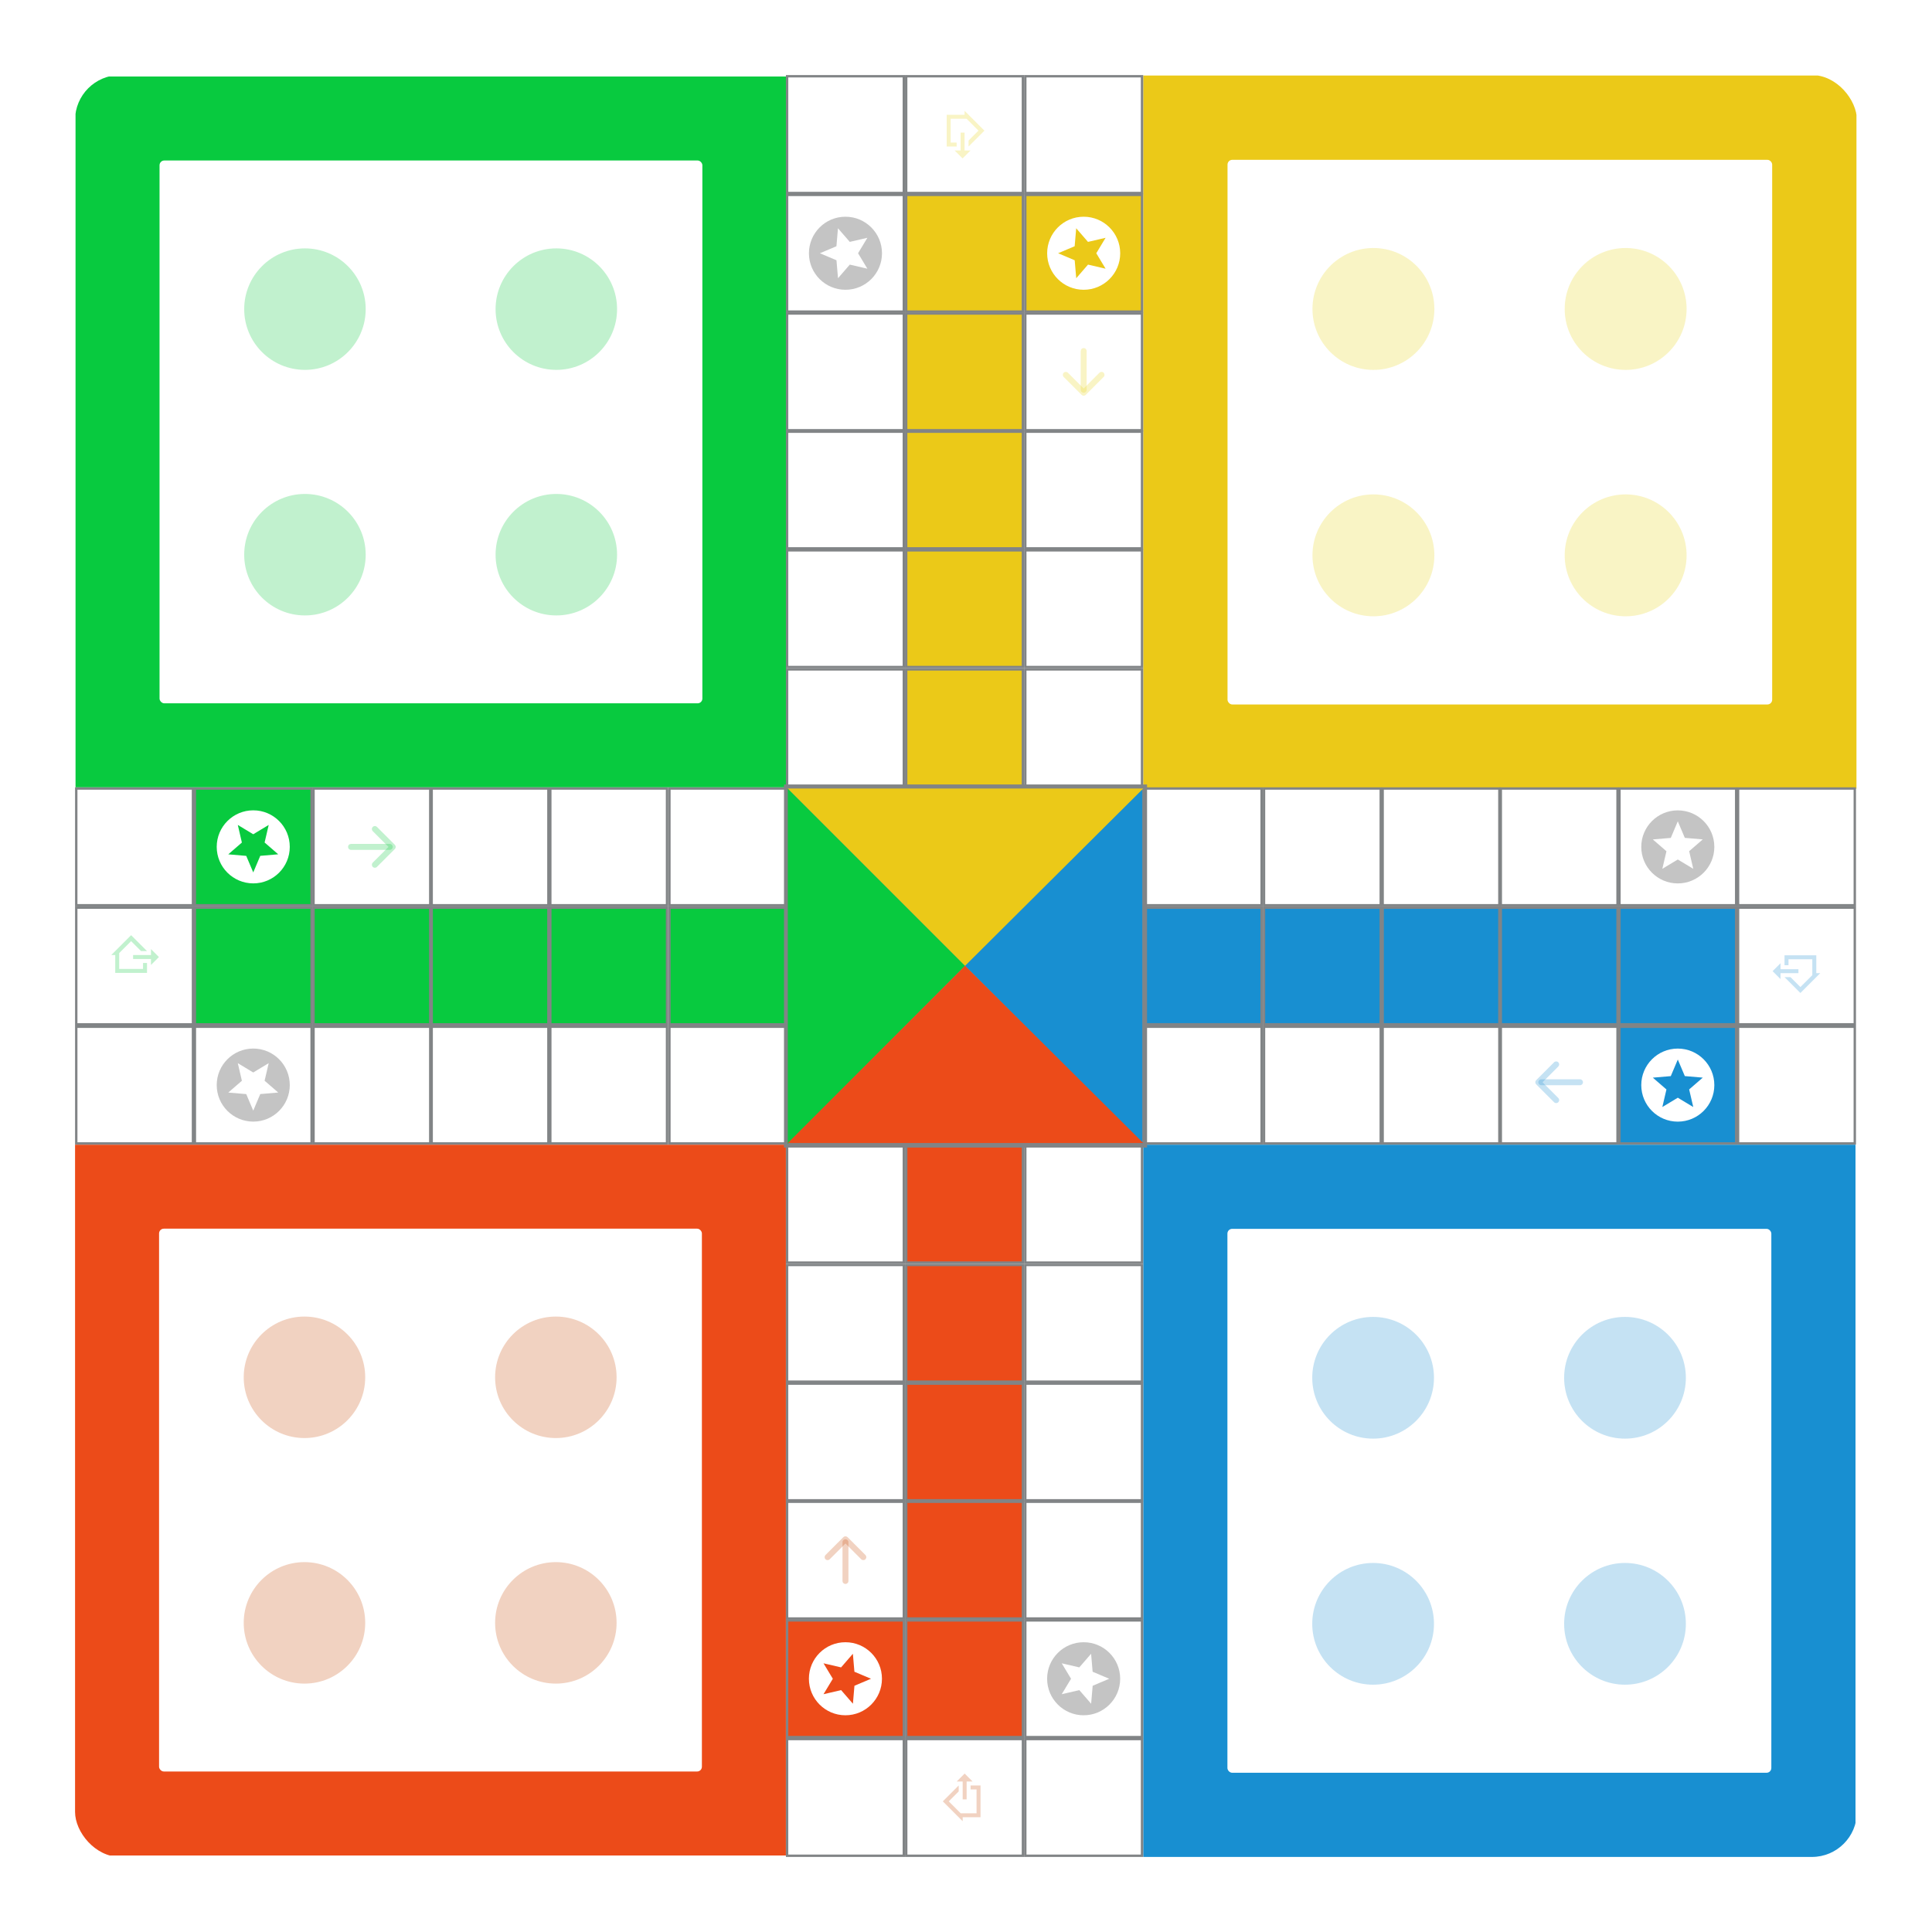 <svg width="1287" height="1287" viewBox="0 0 1287 1287" fill="none" xmlns="http://www.w3.org/2000/svg">
<g filter="url(#filter0_d_5_1)">
<g clip-path="url(#clip0_5_1)">
<rect x="50" y="747.517" width="473.53" height="473.53" fill="#EC4B19"/>
<rect x="105.963" y="803.48" width="361.605" height="361.605" rx="3.174" fill="white"/>
<ellipse cx="202.821" cy="902.491" rx="40.465" ry="40.465" fill="#CA4E08" fill-opacity="0.25"/>
<circle cx="370.279" cy="902.491" r="40.465" fill="#CA4E08" fill-opacity="0.25"/>
<ellipse cx="370.279" cy="1066.07" rx="40.465" ry="40.465" fill="#CA4E08" fill-opacity="0.25"/>
<ellipse cx="202.821" cy="1066.07" rx="40.465" ry="40.465" fill="#CA4E08" fill-opacity="0.25"/>
<rect x="761.565" y="747.517" width="474.483" height="474.483" fill="#188FD1"/>
<rect x="817.64" y="803.593" width="362.332" height="362.332" rx="3.174" fill="white"/>
<ellipse cx="914.694" cy="902.802" rx="40.547" ry="40.547" fill="#188FD1" fill-opacity="0.25"/>
<ellipse cx="1082.49" cy="902.802" rx="40.547" ry="40.547" fill="#188FD1" fill-opacity="0.25"/>
<ellipse cx="1082.49" cy="1066.71" rx="40.547" ry="40.547" fill="#188FD1" fill-opacity="0.25"/>
<circle cx="914.694" cy="1066.71" r="40.547" fill="#188FD1" fill-opacity="0.25"/>
<rect x="761.565" y="35.317" width="475.117" height="475.117" fill="#EBC918"/>
<rect x="817.715" y="91.468" width="362.817" height="362.817" rx="3.174" fill="white"/>
<ellipse cx="914.899" cy="190.81" rx="40.601" ry="40.601" fill="#EBD61A" fill-opacity="0.25"/>
<ellipse cx="1082.92" cy="190.81" rx="40.601" ry="40.601" fill="#EBD61A" fill-opacity="0.25"/>
<ellipse cx="1082.92" cy="354.942" rx="40.601" ry="40.601" fill="#EBD61A" fill-opacity="0.25"/>
<ellipse cx="914.899" cy="354.942" rx="40.601" ry="40.601" fill="#EBD61A" fill-opacity="0.25"/>
<rect x="50.317" y="35.952" width="473.53" height="473.53" fill="#08CA3F"/>
<rect x="106.28" y="91.915" width="361.605" height="361.605" rx="3.174" fill="white"/>
<ellipse cx="203.139" cy="190.926" rx="40.465" ry="40.465" fill="#08CA3F" fill-opacity="0.25"/>
<circle cx="370.596" cy="190.926" r="40.465" fill="#08CA3F" fill-opacity="0.25"/>
<ellipse cx="370.596" cy="354.509" rx="40.465" ry="40.465" fill="#08CA3F" fill-opacity="0.25"/>
<ellipse cx="203.139" cy="354.509" rx="40.465" ry="40.465" fill="#08CA3F" fill-opacity="0.25"/>
<rect x="524.324" y="508.689" width="77.758" height="77.758" transform="rotate(-90 524.324 508.689)" fill="white" stroke="#818486" stroke-width="1.587"/>
<rect x="524.324" y="429.344" width="77.758" height="77.758" transform="rotate(-90 524.324 429.344)" fill="white" stroke="#818486" stroke-width="1.587"/>
<rect x="524.324" y="350.317" width="77.758" height="77.758" transform="rotate(-90 524.324 350.317)" fill="white" stroke="#818486" stroke-width="1.587"/>
<rect x="524.324" y="271.606" width="77.758" height="77.758" transform="rotate(-90 524.324 271.606)" fill="white" stroke="#818486" stroke-width="1.587"/>
<rect x="603.646" y="508.689" width="77.758" height="77.758" transform="rotate(-90 603.646 508.689)" fill="#EBC918" stroke="#818486" stroke-width="1.587"/>
<rect x="603.646" y="429.344" width="77.758" height="77.758" transform="rotate(-90 603.646 429.344)" fill="#EBC918" stroke="#818486" stroke-width="1.587"/>
<rect x="603.646" y="350.317" width="77.758" height="77.758" transform="rotate(-90 603.646 350.317)" fill="#EBC918" stroke="#818486" stroke-width="1.587"/>
<rect x="603.646" y="271.606" width="77.758" height="77.758" transform="rotate(-90 603.646 271.606)" fill="#EBC918" stroke="#818486" stroke-width="1.587"/>
<rect x="682.991" y="508.689" width="77.758" height="77.758" transform="rotate(-90 682.991 508.689)" fill="white" stroke="#818486" stroke-width="1.587"/>
<rect x="682.991" y="429.344" width="77.758" height="77.758" transform="rotate(-90 682.991 429.344)" fill="white" stroke="#818486" stroke-width="1.587"/>
<rect x="682.991" y="350.317" width="77.758" height="77.758" transform="rotate(-90 682.991 350.317)" fill="white" stroke="#818486" stroke-width="1.587"/>
<rect x="682.991" y="271.606" width="77.758" height="77.758" transform="rotate(-90 682.991 271.606)" fill="white" stroke="#818486" stroke-width="1.587"/>
<rect x="524.324" y="192.579" width="77.758" height="77.758" transform="rotate(-90 524.324 192.579)" fill="white" stroke="#818486" stroke-width="1.587"/>
<rect x="524.324" y="113.551" width="77.758" height="77.758" transform="rotate(-90 524.324 113.551)" fill="white" stroke="#818486" stroke-width="1.587"/>
<rect x="603.646" y="192.579" width="77.758" height="77.758" transform="rotate(-90 603.646 192.579)" fill="#EBC918" stroke="#818486" stroke-width="1.587"/>
<rect x="603.646" y="113.551" width="77.758" height="77.758" transform="rotate(-90 603.646 113.551)" fill="white" stroke="#818486" stroke-width="1.587"/>
<rect x="682.991" y="192.579" width="77.758" height="77.758" transform="rotate(-90 682.991 192.579)" fill="#EBC918" stroke="#818486" stroke-width="1.587"/>
<rect x="682.991" y="113.551" width="77.758" height="77.758" transform="rotate(-90 682.991 113.551)" fill="white" stroke="#818486" stroke-width="1.587"/>
<g clip-path="url(#clip1_5_1)">
<path d="M538.87 153.724C538.87 167.156 549.771 178.032 563.203 178.032C576.634 178.032 587.535 167.156 587.535 153.724C587.535 140.269 576.634 129.368 563.203 129.368C549.771 129.368 538.87 140.269 538.87 153.724ZM577.802 143.407L571.597 153.7L577.802 163.993L566.098 161.267L558.239 170.343L557.217 158.372L546.17 153.7L557.193 149.028L558.215 137.057L566.074 146.133L577.802 143.407Z" fill="#C4C4C4"/>
</g>
<g clip-path="url(#clip2_5_1)">
<path d="M697.56 153.724C697.56 167.156 708.461 178.032 721.893 178.032C735.324 178.032 746.225 167.156 746.225 153.724C746.225 140.268 735.324 129.368 721.893 129.368C708.461 129.368 697.56 140.268 697.56 153.724ZM736.492 143.407L730.287 153.7L736.492 163.993L724.788 161.267L716.929 170.343L715.907 158.372L704.86 153.7L715.883 149.028L716.905 137.057L724.764 146.133L736.492 143.407Z" fill="white"/>
</g>
<rect x="762.676" y="510.276" width="77.758" height="77.758" fill="white" stroke="#818486" stroke-width="1.587"/>
<rect x="842.021" y="510.276" width="77.758" height="77.758" fill="white" stroke="#818486" stroke-width="1.587"/>
<rect x="921.048" y="510.276" width="77.758" height="77.758" fill="white" stroke="#818486" stroke-width="1.587"/>
<rect x="999.759" y="510.276" width="77.758" height="77.758" fill="white" stroke="#818486" stroke-width="1.587"/>
<rect x="762.676" y="589.598" width="77.758" height="77.758" fill="#188FD1" stroke="#818486" stroke-width="1.587"/>
<rect x="842.021" y="589.598" width="77.758" height="77.758" fill="#188FD1" stroke="#818486" stroke-width="1.587"/>
<rect x="921.048" y="589.598" width="77.758" height="77.758" fill="#188FD1" stroke="#818486" stroke-width="1.587"/>
<rect x="999.759" y="589.598" width="77.758" height="77.758" fill="#188FD1" stroke="#818486" stroke-width="1.587"/>
<rect x="762.676" y="668.943" width="77.758" height="77.758" fill="white" stroke="#818486" stroke-width="1.587"/>
<rect x="842.021" y="668.943" width="77.758" height="77.758" fill="white" stroke="#818486" stroke-width="1.587"/>
<rect x="921.048" y="668.943" width="77.758" height="77.758" fill="white" stroke="#818486" stroke-width="1.587"/>
<rect x="999.759" y="668.943" width="77.758" height="77.758" fill="white" stroke="#818486" stroke-width="1.587"/>
<rect x="1078.79" y="510.276" width="77.758" height="77.758" fill="white" stroke="#818486" stroke-width="1.587"/>
<rect x="1157.81" y="510.276" width="77.758" height="77.758" fill="white" stroke="#818486" stroke-width="1.587"/>
<rect x="1078.79" y="589.598" width="77.758" height="77.758" fill="#188FD1" stroke="#818486" stroke-width="1.587"/>
<rect x="1157.81" y="589.598" width="77.758" height="77.758" fill="white" stroke="#818486" stroke-width="1.587"/>
<rect x="1078.79" y="668.943" width="77.758" height="77.758" fill="#188FD1" stroke="#818486" stroke-width="1.587"/>
<rect x="1157.81" y="668.943" width="77.758" height="77.758" fill="white" stroke="#818486" stroke-width="1.587"/>
<g clip-path="url(#clip3_5_1)">
<path d="M1117.64 524.823C1104.21 524.823 1093.33 535.724 1093.33 549.155C1093.33 562.587 1104.21 573.488 1117.64 573.488C1131.1 573.488 1142 562.587 1142 549.155C1142 535.724 1131.1 524.823 1117.64 524.823ZM1127.96 563.755L1117.67 557.55L1107.37 563.755L1110.1 552.051L1101.02 544.191L1112.99 543.169L1117.67 532.122L1122.34 543.145L1134.31 544.167L1125.23 552.026L1127.96 563.755Z" fill="#C4C4C4"/>
</g>
<g clip-path="url(#clip4_5_1)">
<path d="M1117.64 683.512C1104.21 683.512 1093.33 694.413 1093.33 707.845C1093.33 721.276 1104.21 732.177 1117.64 732.177C1131.1 732.177 1142 721.276 1142 707.845C1142 694.413 1131.1 683.512 1117.64 683.512ZM1127.96 722.444L1117.67 716.24L1107.37 722.444L1110.1 710.74L1101.02 702.881L1112.99 701.859L1117.67 690.812L1122.34 701.835L1134.31 702.857L1125.23 710.716L1127.96 722.444Z" fill="white"/>
</g>
<rect x="760.749" y="748.311" width="77.758" height="77.758" transform="rotate(90 760.749 748.311)" fill="white" stroke="#818486" stroke-width="1.587"/>
<rect x="760.749" y="827.656" width="77.758" height="77.758" transform="rotate(90 760.749 827.656)" fill="white" stroke="#818486" stroke-width="1.587"/>
<rect x="760.749" y="906.683" width="77.758" height="77.758" transform="rotate(90 760.749 906.683)" fill="white" stroke="#818486" stroke-width="1.587"/>
<rect x="760.749" y="985.393" width="77.758" height="77.758" transform="rotate(90 760.749 985.393)" fill="white" stroke="#818486" stroke-width="1.587"/>
<rect x="681.427" y="748.311" width="77.758" height="77.758" transform="rotate(90 681.427 748.311)" fill="#EC4B19" stroke="#818486" stroke-width="1.587"/>
<rect x="681.427" y="827.656" width="77.758" height="77.758" transform="rotate(90 681.427 827.656)" fill="#EC4B19" stroke="#818486" stroke-width="1.587"/>
<rect x="681.427" y="906.683" width="77.758" height="77.758" transform="rotate(90 681.427 906.683)" fill="#EC4B19" stroke="#818486" stroke-width="1.587"/>
<rect x="681.427" y="985.393" width="77.758" height="77.758" transform="rotate(90 681.427 985.393)" fill="#EC4B19" stroke="#818486" stroke-width="1.587"/>
<rect x="602.082" y="748.311" width="77.758" height="77.758" transform="rotate(90 602.082 748.311)" fill="white" stroke="#818486" stroke-width="1.587"/>
<rect x="602.082" y="827.656" width="77.758" height="77.758" transform="rotate(90 602.082 827.656)" fill="white" stroke="#818486" stroke-width="1.587"/>
<rect x="602.082" y="906.683" width="77.758" height="77.758" transform="rotate(90 602.082 906.683)" fill="white" stroke="#818486" stroke-width="1.587"/>
<rect x="602.082" y="985.393" width="77.758" height="77.758" transform="rotate(90 602.082 985.393)" fill="white" stroke="#818486" stroke-width="1.587"/>
<rect x="760.749" y="1064.42" width="77.758" height="77.758" transform="rotate(90 760.749 1064.42)" fill="white" stroke="#818486" stroke-width="1.587"/>
<rect x="760.749" y="1143.45" width="77.758" height="77.758" transform="rotate(90 760.749 1143.45)" fill="white" stroke="#818486" stroke-width="1.587"/>
<rect x="681.427" y="1064.42" width="77.758" height="77.758" transform="rotate(90 681.427 1064.42)" fill="#EC4B19" stroke="#818486" stroke-width="1.587"/>
<rect x="681.427" y="1143.45" width="77.758" height="77.758" transform="rotate(90 681.427 1143.45)" fill="white" stroke="#818486" stroke-width="1.587"/>
<rect x="602.082" y="1064.42" width="77.758" height="77.758" transform="rotate(90 602.082 1064.42)" fill="#EC4B19" stroke="#818486" stroke-width="1.587"/>
<rect x="602.082" y="1143.45" width="77.758" height="77.758" transform="rotate(90 602.082 1143.45)" fill="white" stroke="#818486" stroke-width="1.587"/>
<path d="M746.203 1103.28C746.203 1089.84 735.302 1078.97 721.87 1078.97C708.439 1078.97 697.538 1089.84 697.538 1103.28C697.538 1116.73 708.439 1127.63 721.87 1127.63C735.302 1127.63 746.203 1116.73 746.203 1103.28ZM707.271 1113.59L713.476 1103.3L707.271 1093.01L718.975 1095.73L726.834 1086.66L727.856 1098.63L738.903 1103.3L727.88 1107.97L726.858 1119.94L718.999 1110.87L707.271 1113.59Z" fill="#C4C4C4"/>
<path d="M587.513 1103.28C587.513 1089.84 576.612 1078.97 563.18 1078.97C549.749 1078.97 538.848 1089.84 538.848 1103.28C538.848 1116.73 549.749 1127.63 563.18 1127.63C576.612 1127.63 587.513 1116.73 587.513 1103.28ZM548.581 1113.59L554.786 1103.3L548.581 1093.01L560.285 1095.73L568.144 1086.66L569.166 1098.63L580.213 1103.3L569.19 1107.97L568.168 1119.94L560.309 1110.87L548.581 1113.59Z" fill="white"/>
<rect x="523.689" y="746.701" width="77.758" height="77.758" transform="rotate(180 523.689 746.701)" fill="white" stroke="#818486" stroke-width="1.587"/>
<rect x="444.344" y="746.701" width="77.758" height="77.758" transform="rotate(180 444.344 746.701)" fill="white" stroke="#818486" stroke-width="1.587"/>
<rect x="365.317" y="746.701" width="77.758" height="77.758" transform="rotate(180 365.317 746.701)" fill="white" stroke="#818486" stroke-width="1.587"/>
<rect x="286.607" y="746.701" width="77.758" height="77.758" transform="rotate(180 286.607 746.701)" fill="white" stroke="#818486" stroke-width="1.587"/>
<rect x="523.689" y="667.379" width="77.758" height="77.758" transform="rotate(180 523.689 667.379)" fill="#08CA3F" stroke="#818486" stroke-width="1.587"/>
<rect x="444.344" y="667.379" width="77.758" height="77.758" transform="rotate(180 444.344 667.379)" fill="#08CA3F" stroke="#818486" stroke-width="1.587"/>
<rect x="365.317" y="667.379" width="77.758" height="77.758" transform="rotate(180 365.317 667.379)" fill="#08CA3F" stroke="#818486" stroke-width="1.587"/>
<rect x="286.607" y="667.379" width="77.758" height="77.758" transform="rotate(180 286.607 667.379)" fill="#08CA3F" stroke="#818486" stroke-width="1.587"/>
<rect x="523.689" y="588.034" width="77.758" height="77.758" transform="rotate(180 523.689 588.034)" fill="white" stroke="#818486" stroke-width="1.587"/>
<rect x="444.344" y="588.034" width="77.758" height="77.758" transform="rotate(180 444.344 588.034)" fill="white" stroke="#818486" stroke-width="1.587"/>
<rect x="365.317" y="588.034" width="77.758" height="77.758" transform="rotate(180 365.317 588.034)" fill="white" stroke="#818486" stroke-width="1.587"/>
<rect x="286.607" y="588.034" width="77.758" height="77.758" transform="rotate(180 286.607 588.034)" fill="white" stroke="#818486" stroke-width="1.587"/>
<rect x="207.579" y="746.701" width="77.758" height="77.758" transform="rotate(180 207.579 746.701)" fill="white" stroke="#818486" stroke-width="1.587"/>
<rect x="128.552" y="746.701" width="77.758" height="77.758" transform="rotate(180 128.552 746.701)" fill="white" stroke="#818486" stroke-width="1.587"/>
<rect x="207.579" y="667.379" width="77.758" height="77.758" transform="rotate(180 207.579 667.379)" fill="#08CA3F" stroke="#818486" stroke-width="1.587"/>
<rect x="128.552" y="667.379" width="77.758" height="77.758" transform="rotate(180 128.552 667.379)" fill="white" stroke="#818486" stroke-width="1.587"/>
<rect x="207.579" y="588.034" width="77.758" height="77.758" transform="rotate(180 207.579 588.034)" fill="#08CA3F" stroke="#818486" stroke-width="1.587"/>
<rect x="128.552" y="588.034" width="77.758" height="77.758" transform="rotate(180 128.552 588.034)" fill="white" stroke="#818486" stroke-width="1.587"/>
<g clip-path="url(#clip5_5_1)">
<path d="M168.724 732.155C182.156 732.155 193.032 721.254 193.032 707.822C193.032 694.391 182.156 683.49 168.724 683.49C155.269 683.49 144.368 694.391 144.368 707.822C144.368 721.254 155.269 732.155 168.724 732.155ZM158.407 693.223L168.7 699.427L178.993 693.223L176.267 704.927L185.343 712.786L173.372 713.808L168.7 724.855L164.028 713.832L152.057 712.81L161.133 704.951L158.407 693.223Z" fill="#C4C4C4"/>
</g>
<g clip-path="url(#clip6_5_1)">
<path d="M168.724 573.465C182.156 573.465 193.032 562.564 193.032 549.132C193.032 535.701 182.156 524.8 168.724 524.8C155.269 524.8 144.368 535.701 144.368 549.132C144.368 562.564 155.269 573.465 168.724 573.465ZM158.407 534.533L168.7 540.738L178.993 534.533L176.267 546.237L185.343 554.096L173.372 555.118L168.7 566.165L164.028 555.142L152.057 554.12L161.133 546.261L158.407 534.533Z" fill="white"/>
</g>
<rect x="1.587" y="-1.587" width="238.683" height="238.683" transform="matrix(-1 0 0 1 764.111 510.747)" fill="#919395" stroke="#818486" stroke-width="3.174"/>
<path d="M642.869 628.345L524.8 510.276V747.041L642.869 628.345Z" fill="#08CA3F"/>
<path d="M642.869 628.345L760.937 510.276V747.041L642.869 628.345Z" fill="#188FD1"/>
<path d="M642.869 628.345L524.8 510.276L761.565 510.276L642.869 628.345Z" fill="#EBC918"/>
<path d="M642.869 628.345L524.8 746.413L761.565 746.413L642.869 628.345Z" fill="#EC4B19"/>
<path fill-rule="evenodd" clip-rule="evenodd" d="M248.307 535.849C248.491 535.664 248.71 535.518 248.951 535.418C249.192 535.318 249.45 535.266 249.711 535.266C249.972 535.266 250.231 535.318 250.472 535.418C250.713 535.518 250.931 535.664 251.116 535.849L263.017 547.751C263.202 547.935 263.349 548.154 263.449 548.395C263.549 548.636 263.6 548.894 263.6 549.155C263.6 549.416 263.549 549.674 263.449 549.915C263.349 550.156 263.202 550.375 263.017 550.559L251.116 562.461C250.743 562.834 250.238 563.043 249.711 563.043C249.185 563.043 248.679 562.834 248.307 562.461C247.934 562.089 247.725 561.583 247.725 561.057C247.725 560.53 247.934 560.025 248.307 559.652L258.808 549.155L248.307 538.658C248.122 538.473 247.976 538.254 247.876 538.013C247.776 537.772 247.724 537.514 247.724 537.253C247.724 536.992 247.776 536.734 247.876 536.493C247.976 536.252 248.122 536.033 248.307 535.849Z" fill="#08CA3F" fill-opacity="0.25"/>
<path fill-rule="evenodd" clip-rule="evenodd" d="M231.859 549.155C231.859 548.629 232.068 548.124 232.44 547.752C232.812 547.38 233.316 547.171 233.842 547.171H259.629C260.155 547.171 260.66 547.38 261.032 547.752C261.404 548.124 261.613 548.629 261.613 549.155C261.613 549.681 261.404 550.186 261.032 550.558C260.66 550.93 260.155 551.139 259.629 551.139H233.842C233.316 551.139 232.812 550.93 232.44 550.558C232.068 550.186 231.859 549.681 231.859 549.155Z" fill="#08CA3F" fill-opacity="0.25"/>
<path fill-rule="evenodd" clip-rule="evenodd" d="M735.199 233.307C735.384 233.491 735.53 233.71 735.63 233.951C735.73 234.192 735.782 234.45 735.782 234.711C735.782 234.972 735.73 235.231 735.63 235.472C735.53 235.713 735.384 235.931 735.199 236.116L723.297 248.017C723.113 248.202 722.894 248.349 722.653 248.449C722.412 248.549 722.154 248.6 721.893 248.6C721.632 248.6 721.374 248.549 721.133 248.449C720.892 248.349 720.673 248.202 720.488 248.017L708.587 236.116C708.214 235.743 708.005 235.238 708.005 234.711C708.005 234.185 708.214 233.679 708.587 233.307C708.959 232.934 709.464 232.725 709.991 232.725C710.518 232.725 711.023 232.934 711.396 233.307L721.893 243.808L732.39 233.307C732.574 233.122 732.793 232.976 733.034 232.876C733.275 232.776 733.534 232.724 733.795 232.724C734.055 232.724 734.314 232.776 734.555 232.876C734.796 232.976 735.015 233.122 735.199 233.307Z" fill="#EBD61A" fill-opacity="0.25"/>
<path fill-rule="evenodd" clip-rule="evenodd" d="M721.893 216.859C722.419 216.859 722.923 217.068 723.295 217.44C723.667 217.812 723.876 218.316 723.876 218.842L723.876 244.629C723.876 245.155 723.667 245.66 723.295 246.032C722.923 246.404 722.419 246.613 721.893 246.613C721.367 246.613 720.862 246.404 720.49 246.032C720.118 245.66 719.909 245.155 719.909 244.629L719.909 218.842C719.909 218.316 720.118 217.812 720.49 217.44C720.862 217.068 721.367 216.859 721.893 216.859Z" fill="#EBD61A" fill-opacity="0.25"/>
<path fill-rule="evenodd" clip-rule="evenodd" d="M1038.06 719.247C1037.87 719.432 1037.66 719.578 1037.41 719.678C1037.17 719.778 1036.91 719.83 1036.65 719.83C1036.39 719.83 1036.13 719.778 1035.89 719.678C1035.65 719.578 1035.43 719.432 1035.25 719.247L1023.35 707.345C1023.16 707.161 1023.02 706.942 1022.92 706.701C1022.82 706.46 1022.77 706.202 1022.77 705.941C1022.77 705.68 1022.82 705.421 1022.92 705.18C1023.02 704.939 1023.16 704.721 1023.35 704.536L1035.25 692.635C1035.62 692.262 1036.13 692.053 1036.65 692.053C1037.18 692.053 1037.69 692.262 1038.06 692.635C1038.43 693.007 1038.64 693.512 1038.64 694.039C1038.64 694.566 1038.43 695.071 1038.06 695.443L1027.56 705.941L1038.06 716.438C1038.24 716.622 1038.39 716.841 1038.49 717.082C1038.59 717.323 1038.64 717.582 1038.64 717.842C1038.64 718.103 1038.59 718.362 1038.49 718.603C1038.39 718.844 1038.24 719.063 1038.06 719.247Z" fill="#188FD1" fill-opacity="0.25"/>
<path fill-rule="evenodd" clip-rule="evenodd" d="M1054.51 705.941C1054.51 706.467 1054.3 706.971 1053.93 707.343C1053.55 707.715 1053.05 707.924 1052.52 707.924L1026.74 707.924C1026.21 707.924 1025.71 707.715 1025.33 707.343C1024.96 706.971 1024.75 706.467 1024.75 705.941C1024.75 705.415 1024.96 704.91 1025.33 704.538C1025.71 704.166 1026.21 703.957 1026.74 703.957L1052.52 703.957C1053.05 703.957 1053.55 704.166 1053.93 704.538C1054.3 704.91 1054.51 705.415 1054.51 705.941Z" fill="#188FD1" fill-opacity="0.25"/>
<path fill-rule="evenodd" clip-rule="evenodd" d="M549.897 1023.69C549.712 1023.51 549.565 1023.29 549.465 1023.05C549.365 1022.81 549.314 1022.55 549.314 1022.29C549.314 1022.03 549.365 1021.77 549.465 1021.53C549.565 1021.29 549.712 1021.07 549.897 1020.88L561.798 1008.98C561.983 1008.8 562.202 1008.65 562.443 1008.55C562.684 1008.45 562.942 1008.4 563.203 1008.4C563.464 1008.4 563.722 1008.45 563.963 1008.55C564.204 1008.65 564.423 1008.8 564.607 1008.98L576.509 1020.88C576.881 1021.26 577.091 1021.76 577.091 1022.29C577.091 1022.82 576.881 1023.32 576.509 1023.69C576.137 1024.07 575.631 1024.27 575.105 1024.27C574.578 1024.27 574.073 1024.07 573.7 1023.69L563.203 1013.19L552.706 1023.69C552.521 1023.88 552.302 1024.02 552.061 1024.12C551.82 1024.22 551.562 1024.28 551.301 1024.28C551.04 1024.28 550.782 1024.22 550.541 1024.12C550.3 1024.02 550.081 1023.88 549.897 1023.69Z" fill="#CA4E08" fill-opacity="0.25"/>
<path fill-rule="evenodd" clip-rule="evenodd" d="M563.203 1040.14C562.677 1040.14 562.172 1039.93 561.8 1039.56C561.428 1039.19 561.219 1038.68 561.219 1038.16L561.219 1012.37C561.219 1011.84 561.428 1011.34 561.8 1010.97C562.172 1010.6 562.677 1010.39 563.203 1010.39C563.729 1010.39 564.233 1010.6 564.605 1010.97C564.977 1011.34 565.186 1011.84 565.186 1012.37L565.186 1038.16C565.186 1038.68 564.977 1039.19 564.605 1039.56C564.233 1039.93 563.729 1040.14 563.203 1040.14Z" fill="#CA4E08" fill-opacity="0.25"/>
<g clip-path="url(#clip7_5_1)">
<path d="M105.859 622.523L100.569 617.233V621.2H88.667V623.845H100.569V627.812L105.859 622.523ZM97.924 626.49V633.102H76.766V621.2H74.121L87.345 607.976L97.924 618.555H93.957L87.345 611.943L79.41 619.878V630.457H95.279V626.49H97.924Z" fill="#08CA3F" fill-opacity="0.25"/>
</g>
<g clip-path="url(#clip8_5_1)">
<path d="M642.601 1166.46L637.311 1171.75L641.278 1171.75L641.278 1183.65L643.923 1183.65L643.923 1171.75L647.89 1171.75L642.601 1166.46ZM646.568 1174.39L653.18 1174.39L653.18 1195.55L641.278 1195.55L641.278 1198.2L628.054 1184.97L638.634 1174.39L638.634 1178.36L632.021 1184.97L639.956 1192.91L650.535 1192.91L650.535 1177.04L646.568 1177.04L646.568 1174.39Z" fill="#CA4E08" fill-opacity="0.25"/>
</g>
<g clip-path="url(#clip9_5_1)">
<path d="M1180.82 631.938L1186.11 637.228L1186.11 633.261L1198.02 633.261L1198.02 630.616L1186.11 630.616L1186.11 626.649L1180.82 631.938ZM1188.76 627.971L1188.76 621.359L1209.92 621.359L1209.92 633.261L1212.56 633.261L1199.34 646.485L1188.76 635.905L1192.73 635.905L1199.34 642.518L1207.27 634.583L1207.27 624.004L1191.4 624.004L1191.4 627.971L1188.76 627.971Z" fill="#188FD1" fill-opacity="0.25"/>
</g>
<g clip-path="url(#clip10_5_1)">
<path d="M641.225 90.541L646.515 85.252L642.548 85.252L642.548 73.35L639.903 73.35L639.903 85.252L635.936 85.252L641.225 90.541ZM637.258 82.607L630.646 82.607L630.646 61.448L642.548 61.448L642.548 58.803L655.772 72.028L645.193 82.607L645.193 78.64L651.805 72.028L643.87 64.093L633.291 64.093L633.291 79.962L637.258 79.962L637.258 82.607Z" fill="#EBD61A" fill-opacity="0.25"/>
</g>
</g>
</g>
<defs>
<filter id="filter0_d_5_1" x="-3.8147e-06" y="-3.8147e-06" width="1287" height="1287" filterUnits="userSpaceOnUse" color-interpolation-filters="sRGB">
<feFlood flood-opacity="0" result="BackgroundImageFix"/>
<feColorMatrix in="SourceAlpha" type="matrix" values="0 0 0 0 0 0 0 0 0 0 0 0 0 0 0 0 0 0 127 0" result="hardAlpha"/>
<feOffset dy="15"/>
<feGaussianBlur stdDeviation="25"/>
<feColorMatrix type="matrix" values="0 0 0 0 0 0 0 0 0 0 0 0 0 0 0 0 0 0 0.25 0"/>
<feBlend mode="normal" in2="BackgroundImageFix" result="effect1_dropShadow_5_1"/>
<feBlend mode="normal" in="SourceGraphic" in2="effect1_dropShadow_5_1" result="shape"/>
</filter>
<clipPath id="clip0_5_1">
<rect x="50" y="35" width="1187" height="1187" rx="30" fill="white"/>
</clipPath>
<clipPath id="clip1_5_1">
<rect width="58.398" height="58.398" fill="white" transform="translate(534.004 182.899) rotate(-90)"/>
</clipPath>
<clipPath id="clip2_5_1">
<rect width="58.398" height="58.398" fill="white" transform="translate(692.694 182.899) rotate(-90)"/>
</clipPath>
<clipPath id="clip3_5_1">
<rect width="58.398" height="58.398" fill="white" transform="translate(1088.47 519.956)"/>
</clipPath>
<clipPath id="clip4_5_1">
<rect width="58.398" height="58.398" fill="white" transform="translate(1088.47 678.646)"/>
</clipPath>
<clipPath id="clip5_5_1">
<rect width="58.398" height="58.398" fill="white" transform="matrix(-1 0 0 -1 197.899 737.021)"/>
</clipPath>
<clipPath id="clip6_5_1">
<rect width="58.398" height="58.398" fill="white" transform="matrix(-1 0 0 -1 197.899 578.331)"/>
</clipPath>
<clipPath id="clip7_5_1">
<rect width="31.738" height="31.738" fill="white" transform="translate(74.121 605.331)"/>
</clipPath>
<clipPath id="clip8_5_1">
<rect width="31.738" height="31.738" fill="white" transform="translate(625.409 1198.2) rotate(-90)"/>
</clipPath>
<clipPath id="clip9_5_1">
<rect width="31.738" height="31.738" fill="white" transform="translate(1212.56 649.13) rotate(180)"/>
</clipPath>
<clipPath id="clip10_5_1">
<rect width="31.738" height="31.738" fill="white" transform="translate(658.417 58.803) rotate(90)"/>
</clipPath>
</defs>
</svg>
